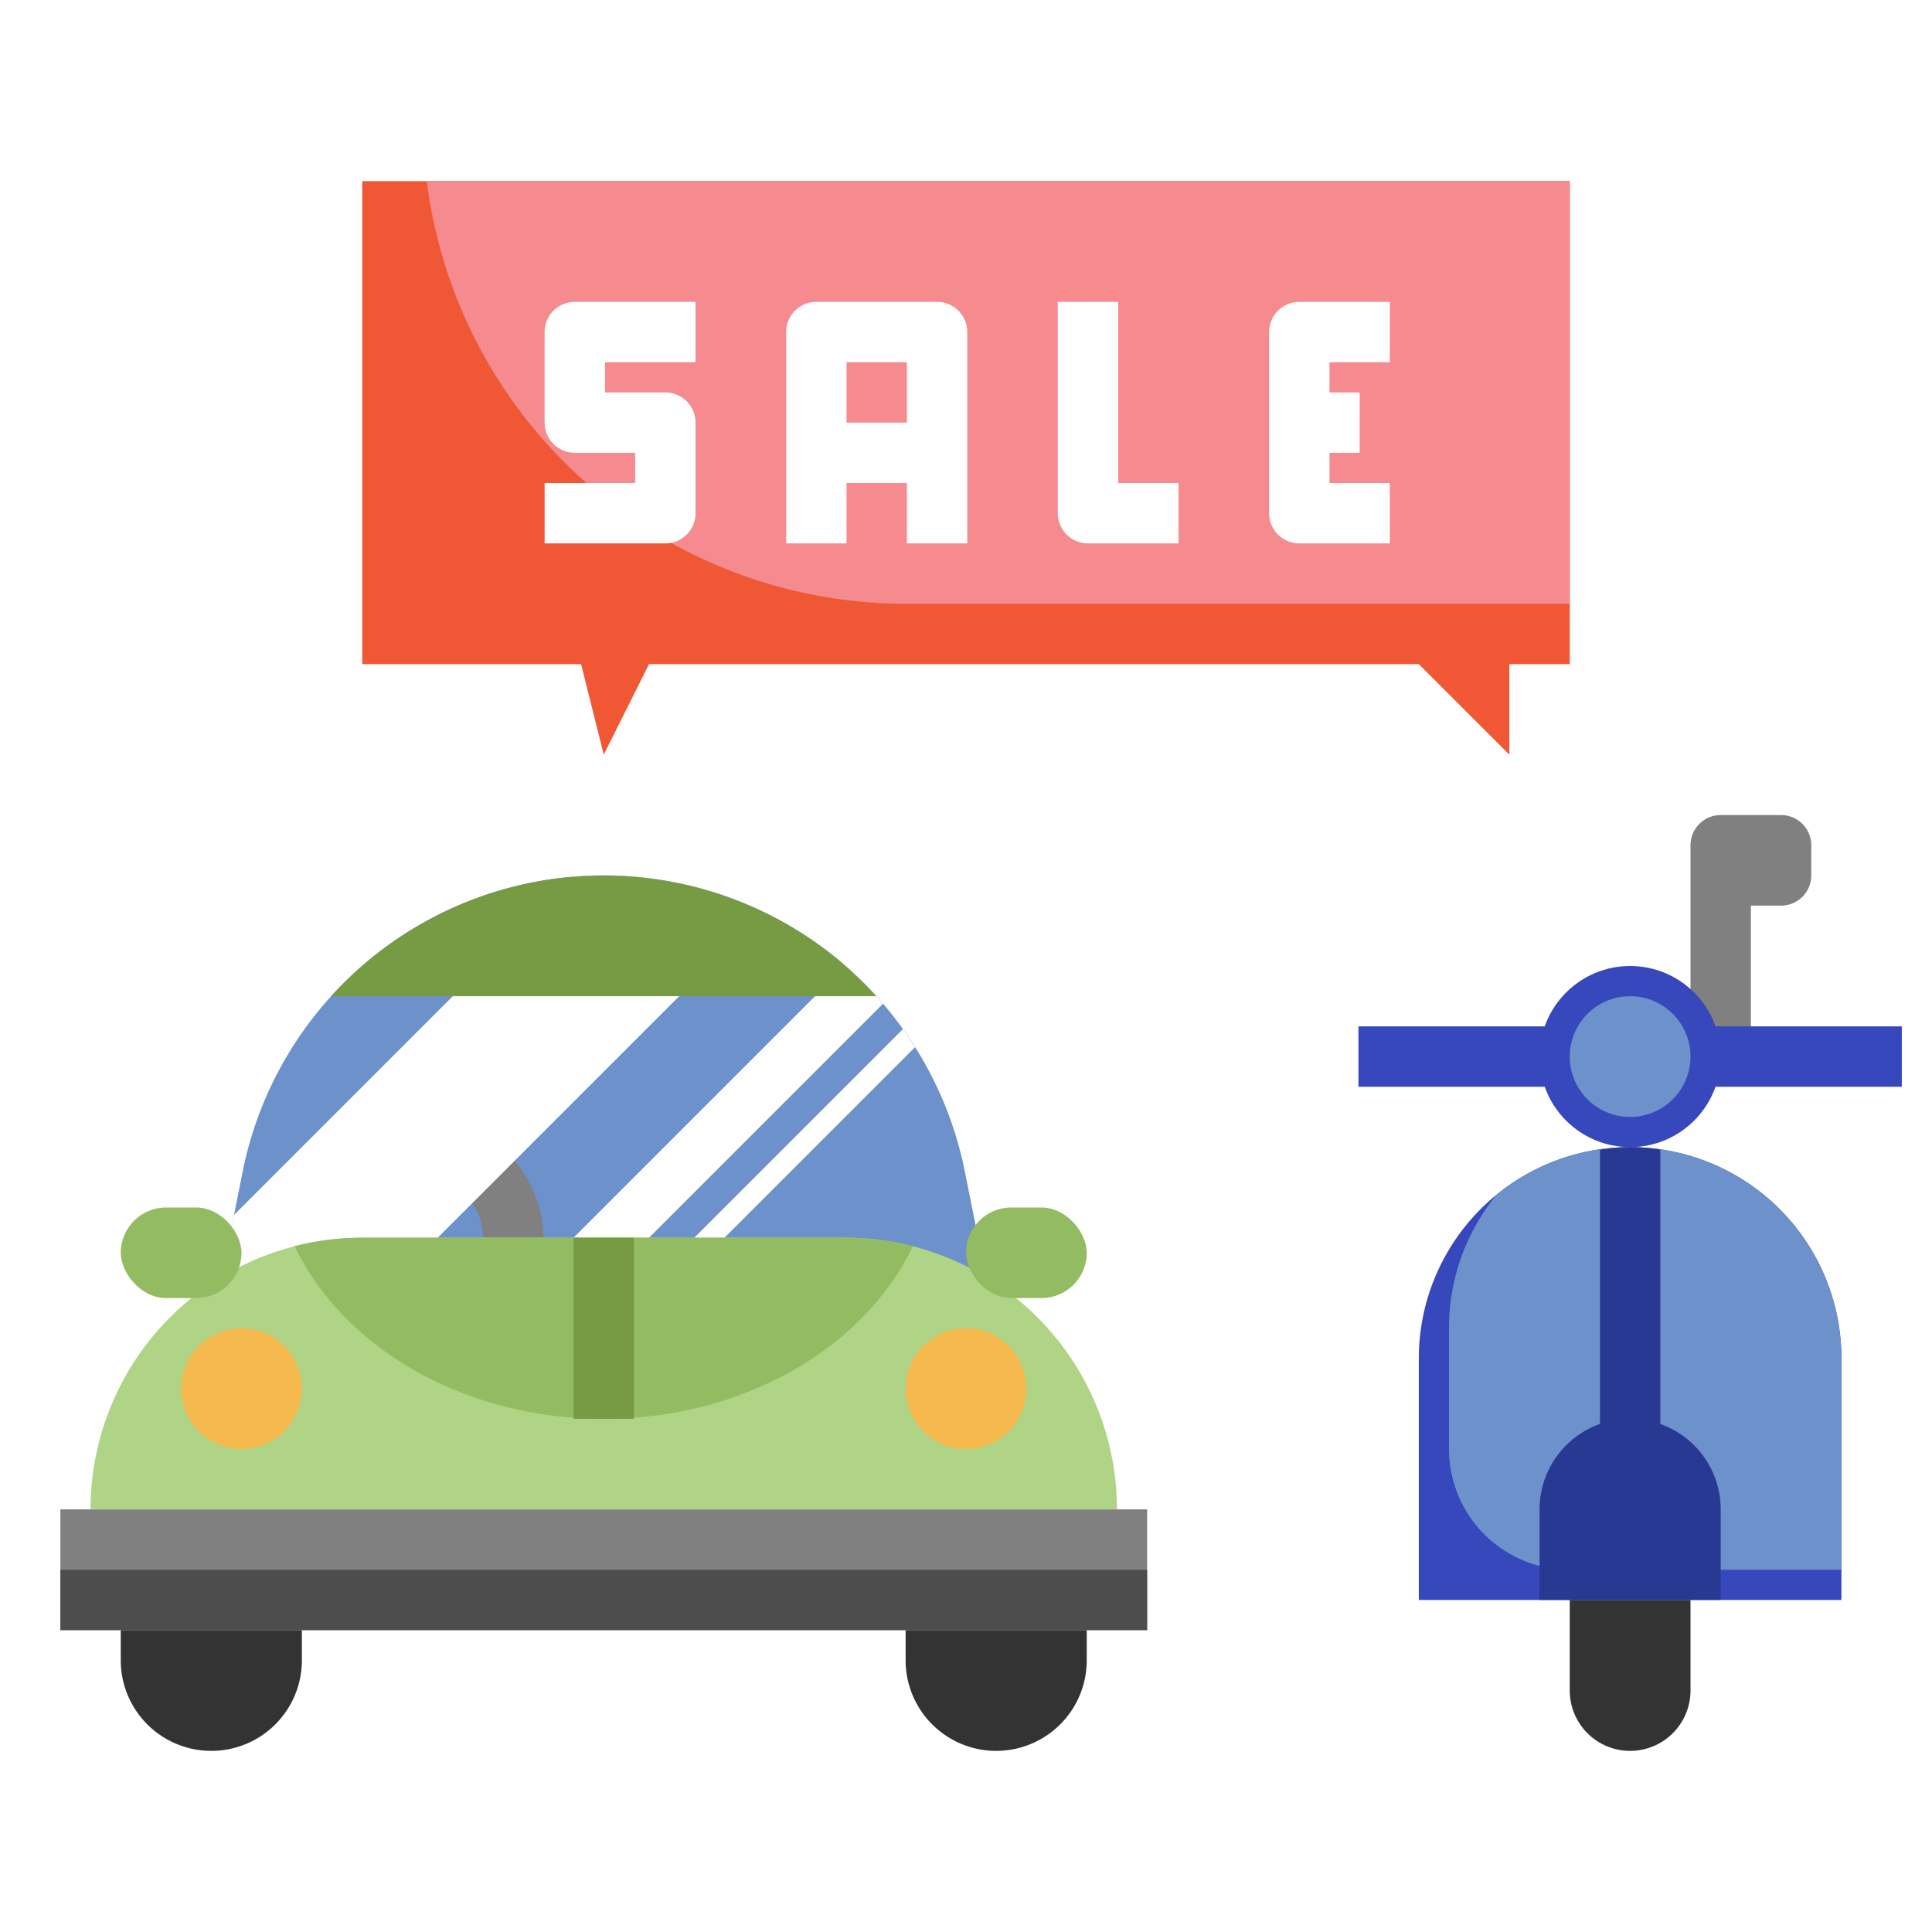 <svg id="Layer_3" height="512" viewBox="0 0 64 64" width="512" xmlns="http://www.w3.org/2000/svg" data-name="Layer 3"><path d="m51 53h-4v-8a7 7 0 0 1 7-7 7 7 0 0 1 7 7v8z" fill="#3648bb"/><path d="m58 52h3v-7a7 7 0 0 0 -7-7 6.968 6.968 0 0 0 -4.423 1.576 6.968 6.968 0 0 0 -1.577 4.424v4a4 4 0 0 0 4 4z" fill="#6d91cb"/><path d="m7.34 42.3.7-3.494a12.2 12.2 0 0 1 11.96-9.806 12.2 12.2 0 0 1 11.961 9.806l.7 3.494z" fill="#6d91cb"/><path d="m52 6h-40v16h7.25l.75 3 1.5-3h25.5l3 3v-3h2z" fill="#ef5735"/><path d="m30 20h22v-14h-37.862a15.993 15.993 0 0 0 15.862 14z" fill="#f58b8e"/><path d="m57 53h-6v-3a3 3 0 0 1 3-3 3 3 0 0 1 3 3z" fill="#273993"/><path d="m52 53v3a2 2 0 0 0 2 2 2 2 0 0 0 2-2v-3" fill="#333"/><path d="m59 27h-2a1 1 0 0 0 -1 1v7h2v-5h1a1 1 0 0 0 1-1v-1a1 1 0 0 0 -1-1z" fill="#808080"/><path d="m2 50h36v4h-36z" fill="#808080"/><path d="m4 54v1a3 3 0 0 0 3 3 3 3 0 0 0 3-3v-1" fill="#333"/><path d="m30 54v1a3 3 0 0 0 3 3 3 3 0 0 0 3-3v-1" fill="#333"/><path d="m10 41.081a4 4 0 1 1 8-.081h-2a2 2 0 0 0 -4 0z" fill="#808080"/><g fill="#fff"><path d="m18.041 11v3a1 1 0 0 0 1 1h2v1h-3v2h4a1 1 0 0 0 1-1v-3a1 1 0 0 0 -1-1h-2v-1h3v-2h-4a1 1 0 0 0 -1 1z"/><path d="m37.041 10h-2v7a1 1 0 0 0 1 1h3v-2h-2z"/><path d="m31.042 10h-4a1 1 0 0 0 -1 1v7h2v-2h2v2h2v-7a1 1 0 0 0 -1-1zm-3 4v-2h2v2z"/><path d="m46.041 12v-2h-3a1 1 0 0 0 -1 1v6a1 1 0 0 0 1 1h3v-2h-2v-1h1v-2h-1v-1z"/><path d="m20 29c-.352 0-.7.016-1.046.046l-11.204 11.204-.41 2.05h5.86l12.088-12.088a12.154 12.154 0 0 0 -5.288-1.212z"/><path d="m30.31 34.69c-.129-.2-.26-.405-.4-.6l-8.21 8.21h1z"/><path d="m28 32-10.3 10.3h2.5l9.05-9.05a12.292 12.292 0 0 0 -1.25-1.25z"/></g><path d="m29.03 33h-18.06a12.2 12.2 0 0 1 16.76-1.24 12.7 12.7 0 0 1 1.3 1.24z" fill="#769b42"/><path d="m3 50a9 9 0 0 1 9-9h16a9 9 0 0 1 9 9" fill="#afd485"/><path d="m30.24 41.28c-1.6 3.35-5.58 5.72-10.24 5.72s-8.64-2.37-10.24-5.72a9.225 9.225 0 0 1 2.24-.28h16a9.225 9.225 0 0 1 2.24.28z" fill="#93bc62"/><circle cx="8" cy="46" fill="#f6b94d" r="2"/><path d="m19 41h2v6h-2z" fill="#769b42"/><circle cx="32" cy="46" fill="#f6b94d" r="2"/><rect fill="#93bc62" height="3" rx="1.5" width="4" x="32" y="40"/><rect fill="#93bc62" height="3" rx="1.5" width="4" x="4" y="40"/><path d="m2 52h36v2h-36z" fill="#4d4d4d"/><path d="m45 34h18v2h-18z" fill="#3648bb"/><circle cx="54" cy="35" fill="#3648bb" r="3"/><circle cx="54" cy="35" fill="#6d91cb" r="2"/><path d="m53 48h2v-9.92a7.026 7.026 0 0 0 -1-.08 6.858 6.858 0 0 0 -1 .088z" fill="#273993"/></svg>